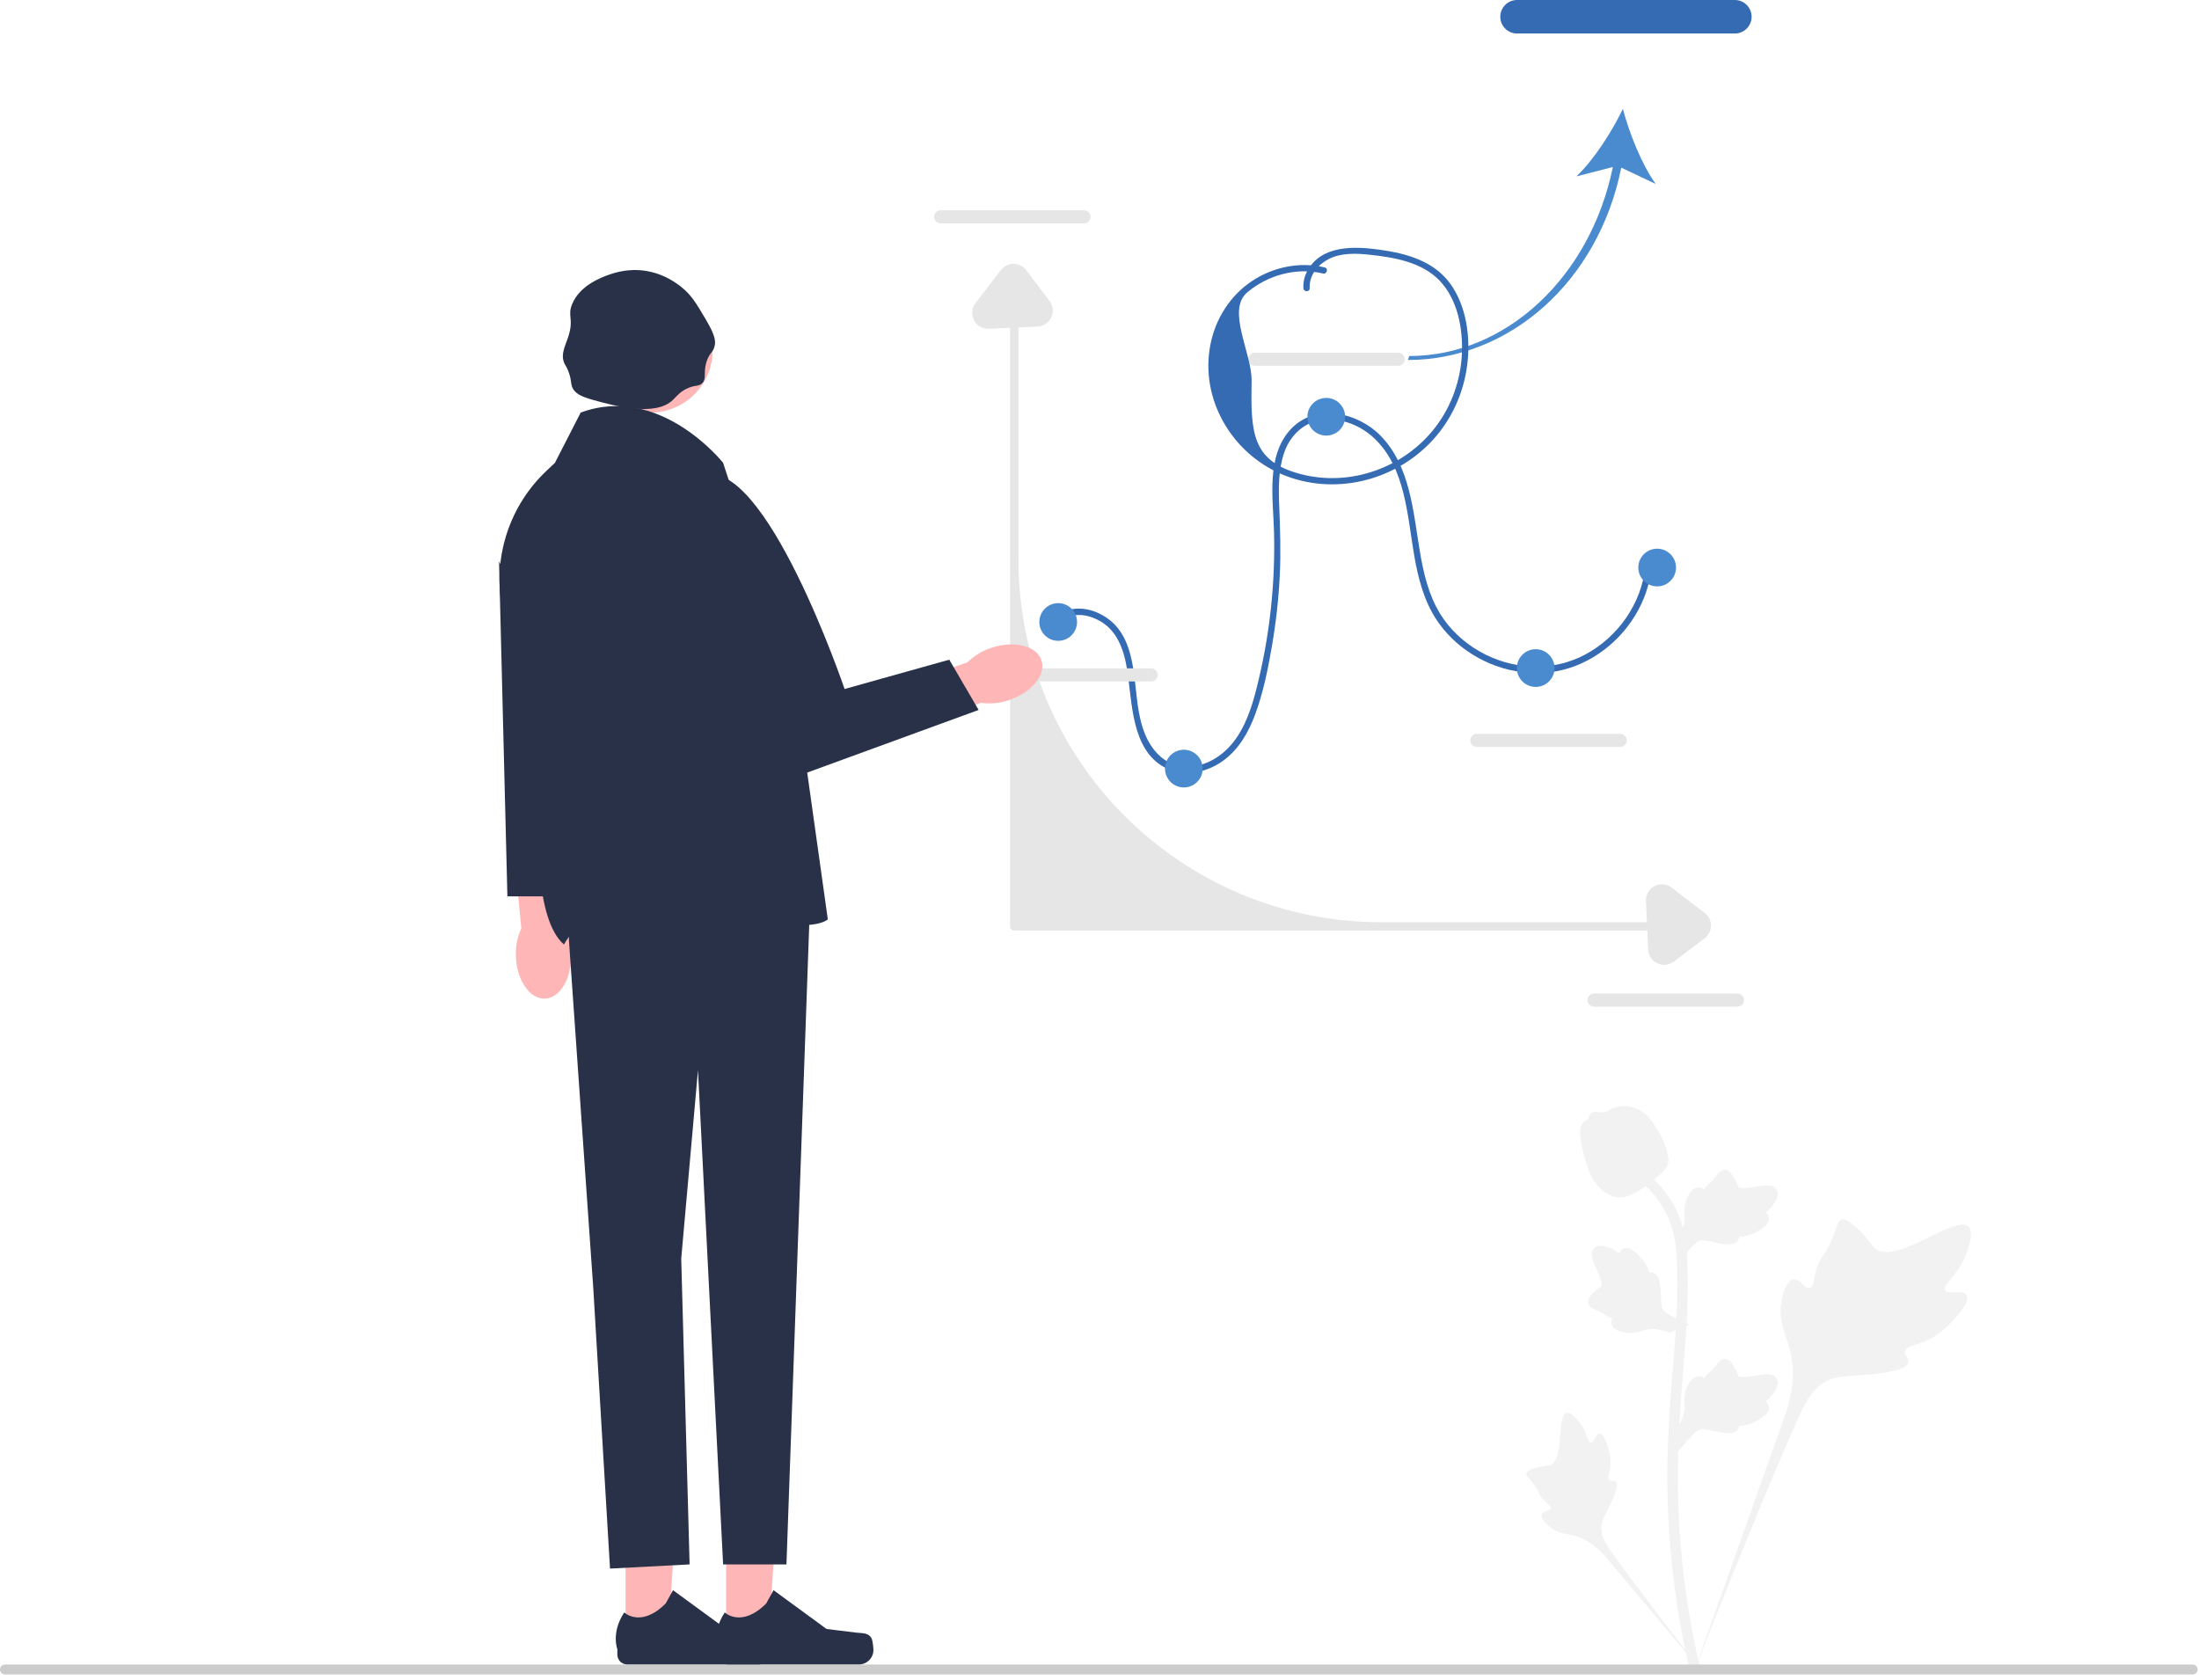 <svg width="525" height="401" viewBox="0 0 525 401" fill="none" xmlns="http://www.w3.org/2000/svg">
<g clip-path="url(#clip0_338_1716)">
<path d="M252.765 148.861C255.635 145.7 260.374 146.624 263.528 148.855C267.586 151.726 268.747 156.97 269.345 161.619C270.359 169.488 270.659 180.612 279.582 183.901C283.705 185.421 288.425 184.166 291.907 181.698C295.71 179.002 298.083 174.856 299.672 170.558C301.596 165.354 302.71 159.788 303.654 154.335C304.619 148.759 305.252 143.122 305.536 137.47C305.814 131.94 305.633 126.446 305.413 120.92C305.242 116.605 305.176 112.075 306.634 107.949C308.106 103.782 311.528 100.612 316.028 100.194C320.397 99.788 324.895 101.63 328.056 104.603C335.638 111.736 335.995 123.381 337.69 132.945C338.58 137.97 339.882 143.054 342.611 147.426C344.855 151.022 347.974 154.036 351.566 156.272C358.811 160.783 368.044 162.099 376.084 159C383.934 155.975 390.253 149.361 392.987 141.411C393.662 139.448 394.079 137.42 394.29 135.357C394.389 134.397 392.888 134.404 392.79 135.357C391.892 144.126 386.262 152.068 378.549 156.227C370.611 160.507 360.999 159.964 353.244 155.527C349.432 153.346 346.116 150.269 343.811 146.517C341.017 141.967 339.82 136.664 338.949 131.456C337.377 122.051 336.664 111.253 329.615 104.032C324.149 98.431 314.089 96.184 308.214 102.422C302.165 108.845 303.978 119.192 304.171 127.166C304.454 138.844 303.25 150.549 300.581 161.921C299.42 166.871 298.083 171.976 295.168 176.221C292.503 180.1 288.148 183.107 283.299 183.059C278.462 183.011 275.065 179.457 273.348 175.219C271.536 170.748 271.418 165.92 270.791 161.201C270.215 156.869 269.167 152.075 265.918 148.904C263.392 146.439 259.644 144.852 256.089 145.419C254.38 145.692 252.865 146.522 251.704 147.8C251.057 148.514 252.114 149.578 252.765 148.861Z" fill="#356BB3"/>
<path d="M469.54 309.225C468.696 307.802 465.043 309.326 464.372 308.034C463.703 306.747 467.096 304.785 469.035 300.304C469.385 299.496 471.588 294.404 469.957 292.833C466.865 289.854 452.717 302.145 447.766 298.123C446.68 297.24 445.921 295.478 442.632 292.617C441.324 291.479 440.533 290.965 439.767 291.156C438.681 291.428 438.595 292.881 437.43 295.74C435.683 300.028 434.649 299.769 433.632 303.189C432.876 305.728 433.048 307.205 432.159 307.492C430.901 307.899 429.743 305.206 428.148 305.447C426.521 305.693 425.537 308.829 425.227 311.177C424.644 315.583 426.262 318.491 427.158 321.548C428.133 324.87 428.712 329.923 426.461 337.075L404.184 399.842C409.102 386.962 423.342 351.656 429.326 338.536C431.053 334.749 432.96 330.907 436.877 329.391C440.647 327.931 445.825 328.803 452.427 327.212C453.198 327.027 455.338 326.482 455.607 325.224C455.83 324.183 454.571 323.603 454.764 322.628C455.024 321.321 457.499 321.305 460.54 319.797C462.684 318.734 464.02 317.47 465.169 316.382C465.515 316.054 470.664 311.12 469.54 309.225Z" fill="#F2F2F2"/>
<path d="M381.896 342.268C380.953 342.272 380.648 344.504 379.82 344.461C378.995 344.418 379.011 342.186 377.371 339.942C377.076 339.537 375.212 336.986 373.97 337.334C371.616 337.992 373.567 348.482 370.164 349.751C369.417 350.03 368.334 349.894 365.98 350.683C365.044 350.997 364.564 351.237 364.437 351.667C364.257 352.279 364.945 352.741 366.012 354.137C367.612 356.232 367.187 356.664 368.572 358.151C369.601 359.254 370.375 359.595 370.26 360.115C370.096 360.85 368.44 360.641 368.099 361.493C367.75 362.363 369.005 363.751 370.068 364.581C372.062 366.138 373.956 366.183 375.715 366.625C377.627 367.105 380.274 368.279 383.135 371.447L407.513 400.491C402.611 394.361 389.391 377.185 384.679 370.463C383.318 368.522 381.983 366.478 382.369 364.118C382.74 361.846 384.662 359.556 385.786 355.857C385.918 355.425 386.268 354.218 385.728 353.723C385.281 353.313 384.633 353.763 384.211 353.387C383.644 352.883 384.35 351.664 384.488 349.736C384.585 348.377 384.349 347.356 384.147 346.478C384.086 346.214 383.15 342.263 381.896 342.268Z" fill="#F2F2F2"/>
<path d="M400.695 346.488L400.127 341.42L400.386 341.036C401.587 339.259 402.199 337.524 402.206 335.877C402.207 335.615 402.195 335.353 402.183 335.086C402.134 334.029 402.072 332.715 402.758 331.183C403.142 330.329 404.221 328.352 405.844 328.596C406.28 328.658 406.611 328.858 406.862 329.093C406.898 329.034 406.936 328.976 406.977 328.912C407.482 328.141 407.882 327.811 408.268 327.493C408.564 327.248 408.87 326.996 409.349 326.399C409.56 326.137 409.724 325.907 409.862 325.714C410.282 325.129 410.83 324.431 411.796 324.444C412.829 324.492 413.37 325.347 413.729 325.912C414.368 326.92 414.658 327.647 414.851 328.129C414.92 328.305 415 328.503 415.04 328.565C415.373 329.054 418.078 328.596 419.098 328.43C421.387 328.048 423.368 327.718 424.184 329.162C424.769 330.194 424.335 331.56 422.854 333.329C422.393 333.88 421.902 334.298 421.467 334.626C421.828 334.842 422.151 335.172 422.282 335.691C422.59 336.919 421.534 338.15 419.144 339.354C418.551 339.655 417.752 340.057 416.632 340.25C416.105 340.341 415.63 340.363 415.224 340.375C415.215 340.61 415.16 340.864 415.017 341.126C414.597 341.897 413.724 342.264 412.407 342.176C410.958 342.1 409.765 341.824 408.713 341.581C407.794 341.371 407.002 341.192 406.381 341.234C405.228 341.327 404.34 342.249 403.297 343.446L400.695 346.488Z" fill="#F2F2F2"/>
<path d="M403.328 316.312L398.57 318.147L398.132 317.993C396.109 317.283 394.276 317.131 392.681 317.542C392.427 317.607 392.177 317.685 391.922 317.765C390.912 318.08 389.656 318.473 388.001 318.199C387.077 318.044 384.891 317.501 384.716 315.87C384.664 315.432 384.775 315.061 384.938 314.759C384.872 314.739 384.806 314.717 384.734 314.694C383.86 314.401 383.439 314.097 383.033 313.805C382.722 313.581 382.4 313.349 381.701 313.036C381.394 312.899 381.13 312.799 380.908 312.714C380.236 312.457 379.422 312.103 379.189 311.165C378.974 310.154 379.663 309.414 380.119 308.924C380.932 308.049 381.562 307.584 381.979 307.276C382.132 307.164 382.303 307.037 382.352 306.982C382.741 306.536 381.613 304.035 381.193 303.091C380.243 300.974 379.421 299.141 380.611 297.986C381.461 297.158 382.892 297.232 384.979 298.215C385.629 298.522 386.158 298.89 386.586 299.228C386.703 298.825 386.94 298.428 387.409 298.17C388.519 297.56 389.978 298.269 391.748 300.276C392.19 300.773 392.781 301.444 393.252 302.478C393.473 302.965 393.615 303.419 393.73 303.809C393.959 303.758 394.219 303.746 394.509 303.818C395.361 304.029 395.938 304.781 396.187 306.077C396.481 307.497 396.516 308.721 396.548 309.801C396.578 310.743 396.606 311.554 396.804 312.145C397.186 313.236 398.304 313.861 399.726 314.566L403.328 316.312Z" fill="#F2F2F2"/>
<path d="M400.695 301.381L400.127 296.313L400.386 295.929C401.587 294.152 402.199 292.417 402.206 290.77C402.207 290.508 402.195 290.246 402.183 289.979C402.134 288.922 402.072 287.608 402.758 286.076C403.142 285.222 404.221 283.245 405.844 283.49C406.28 283.551 406.611 283.751 406.862 283.986C406.898 283.928 406.936 283.869 406.977 283.805C407.482 283.034 407.882 282.704 408.268 282.386C408.564 282.141 408.87 281.889 409.349 281.292C409.56 281.03 409.724 280.8 409.862 280.607C410.282 280.022 410.83 279.324 411.796 279.337C412.829 279.386 413.37 280.24 413.729 280.805C414.368 281.813 414.658 282.54 414.851 283.022C414.92 283.198 415 283.396 415.04 283.458C415.373 283.947 418.078 283.489 419.098 283.323C421.387 282.941 423.368 282.611 424.184 284.055C424.769 285.087 424.335 286.453 422.854 288.222C422.393 288.773 421.902 289.191 421.467 289.519C421.828 289.735 422.151 290.065 422.282 290.584C422.59 291.812 421.534 293.043 419.144 294.247C418.551 294.548 417.752 294.95 416.632 295.143C416.105 295.234 415.63 295.256 415.224 295.268C415.215 295.503 415.16 295.757 415.017 296.019C414.597 296.79 413.724 297.157 412.407 297.069C410.958 296.993 409.765 296.717 408.713 296.474C407.794 296.264 407.002 296.085 406.381 296.127C405.228 296.22 404.34 297.142 403.297 298.339L400.695 301.381Z" fill="#F2F2F2"/>
<path d="M405.881 399.759L404.819 399.093L403.581 399.235C403.561 399.12 403.494 398.856 403.392 398.442C402.838 396.176 401.148 389.28 399.738 378.419C398.755 370.838 398.198 363.044 398.083 355.249C397.968 347.443 398.337 341.533 398.634 336.783C398.857 333.2 399.129 329.789 399.396 326.465C400.106 317.587 400.775 309.2 400.277 299.915C400.167 297.843 399.935 293.528 397.415 288.937C395.953 286.275 393.939 283.911 391.428 281.914L392.989 279.951C395.76 282.159 397.989 284.777 399.612 287.733C402.407 292.824 402.659 297.525 402.78 299.783C403.287 309.232 402.61 317.699 401.893 326.664C401.629 329.975 401.357 333.371 401.135 336.939C400.841 341.645 400.475 347.504 400.589 355.21C400.701 362.912 401.252 370.61 402.222 378.096C403.615 388.82 405.28 395.614 405.827 397.845C406.118 399.037 406.18 399.287 405.881 399.759Z" fill="#F2F2F2"/>
<path d="M386.831 285.895C386.728 285.895 386.624 285.893 386.519 285.885C384.385 285.77 382.409 284.493 380.644 282.09C379.817 280.959 379.394 279.67 378.55 277.098C378.419 276.701 377.782 274.69 377.396 271.922C377.142 270.113 377.174 269.357 377.533 268.689C377.93 267.945 378.574 267.426 379.298 267.076C379.267 266.836 379.292 266.589 379.396 266.337C379.823 265.292 380.959 265.429 381.573 265.495C381.884 265.535 382.272 265.586 382.69 265.564C383.349 265.532 383.702 265.336 384.238 265.043C384.751 264.761 385.388 264.411 386.334 264.218C388.199 263.829 389.762 264.357 390.277 264.531C392.987 265.434 394.323 267.541 395.87 269.981C396.178 270.47 397.236 272.252 397.935 274.694C398.439 276.456 398.368 277.239 398.217 277.822C397.908 279.019 397.18 279.704 395.331 281.216C393.4 282.8 392.431 283.592 391.599 284.075C389.662 285.193 388.446 285.895 386.831 285.895Z" fill="#F2F2F2"/>
<path d="M333.811 87.336H299.59C298.727 87.336 298.025 86.634 298.025 85.771C298.025 84.908 298.727 84.207 299.59 84.207H333.811C334.673 84.207 335.375 84.908 335.375 85.771C335.375 86.634 334.673 87.336 333.811 87.336Z" fill="#E6E6E6"/>
<path d="M386.811 178.336H352.59C351.727 178.336 351.025 177.634 351.025 176.771C351.025 175.908 351.727 175.207 352.59 175.207H386.811C387.673 175.207 388.375 175.908 388.375 176.771C388.375 177.634 387.673 178.336 386.811 178.336Z" fill="#E6E6E6"/>
<path d="M414.811 240.336H380.59C379.727 240.336 379.025 239.634 379.025 238.771C379.025 237.908 379.727 237.207 380.59 237.207H414.811C415.673 237.207 416.375 237.908 416.375 238.771C416.375 239.634 415.673 240.336 414.811 240.336Z" fill="#E6E6E6"/>
<path d="M258.811 53.336H224.59C223.727 53.336 223.025 52.634 223.025 51.771C223.025 50.908 223.727 50.206 224.59 50.206H258.811C259.673 50.206 260.375 50.908 260.375 51.771C260.375 52.634 259.673 53.336 258.811 53.336Z" fill="#E6E6E6"/>
<path d="M0 398.594C0 399.254 0.53 399.784 1.19 399.784H523.48C524.14 399.784 524.67 399.254 524.67 398.594C524.67 397.934 524.14 397.404 523.48 397.404H1.19C0.53 397.404 0 397.934 0 398.594Z" fill="#CCCCCC"/>
<path d="M397.249 222.18H242.148C241.596 222.18 241.148 221.732 241.148 221.18V73.18C241.148 72.627 241.596 72.18 242.148 72.18C242.701 72.18 243.148 72.627 243.148 73.18V133.568C243.148 181.402 281.926 220.18 329.76 220.18H397.249C397.801 220.18 398.249 220.627 398.249 221.18C398.249 221.732 397.801 222.18 397.249 222.18Z" fill="#E6E6E6"/>
<path d="M274.811 162.699H240.59C239.727 162.699 239.025 161.997 239.025 161.134C239.025 160.271 239.727 159.57 240.59 159.57H274.811C275.673 159.57 276.375 160.271 276.375 161.134C276.375 161.997 275.673 162.699 274.811 162.699Z" fill="#E6E6E6"/>
<path d="M240.88 167.152C246.308 165.359 249.782 161.106 248.641 157.653C247.5 154.199 242.176 152.853 236.747 154.647C234.568 155.333 232.586 156.532 230.966 158.142L208.066 166.026L211.995 176.693L234.153 167.788C236.414 168.116 238.721 167.898 240.88 167.152Z" fill="#FFB6B6"/>
<path d="M123.168 228.289C123.353 234.002 126.451 238.537 130.087 238.418C133.722 238.3 136.518 233.573 136.332 227.859C136.289 225.575 135.699 223.335 134.613 221.325L133.522 197.131L122.18 197.885L124.459 221.656C123.505 223.732 123.063 226.007 123.168 228.289Z" fill="#FFB6B6"/>
<path d="M149.354 391.311L159.478 391.31L162.072 352L149.352 352.26L149.354 391.311Z" fill="#FFB6B6"/>
<path d="M184.042 391.082C184.357 391.612 184.523 393.326 184.523 393.943C184.523 395.841 182.985 397.38 181.087 397.38H149.733C148.438 397.38 147.388 396.33 147.388 395.036V393.73C147.388 393.73 145.837 389.807 149.031 384.971C149.031 384.971 153 388.758 158.93 382.827L160.679 379.659L173.339 388.917L180.356 389.781C181.891 389.97 183.252 389.752 184.042 391.082Z" fill="#293148"/>
<path d="M173.354 391.311L183.478 391.31L186.072 352L173.352 352.26L173.354 391.311Z" fill="#FFB6B6"/>
<path d="M208.042 391.082C208.357 391.612 208.523 393.326 208.523 393.943C208.523 395.841 206.985 397.38 205.087 397.38H173.733C172.438 397.38 171.388 396.33 171.388 395.036V393.73C171.388 393.73 169.837 389.807 173.031 384.971C173.031 384.971 177 388.758 182.93 382.827L184.679 379.659L197.339 388.917L204.356 389.781C205.891 389.97 207.252 389.752 208.042 391.082Z" fill="#293148"/>
<path d="M155.245 98.515C163.47 98.515 170.138 91.847 170.138 83.622C170.138 75.396 163.47 68.728 155.245 68.728C147.019 68.728 140.352 75.396 140.352 83.622C140.352 91.847 147.019 98.515 155.245 98.515Z" fill="#FFB6B6"/>
<path d="M134.639 207.5L141.639 307.5L145.639 374.5L164.639 373.5L162.639 300.5L166.639 255.5L172.639 373.5H187.761L193.639 208.5L161.139 204L134.639 207.5Z" fill="#293148"/>
<path d="M160.639 95.5C156.403 99.578 146.614 96.874 141.639 95.5C138.9 94.744 137.248 93.965 136.639 92.5C136.215 91.482 136.456 90.517 135.639 88.5C135.16 87.319 134.908 87.231 134.639 86.5C133.889 84.464 134.93 82.65 135.639 80.5C137.117 76.015 135.352 75.511 136.639 72.5C138.573 67.973 143.835 66.132 145.639 65.5C149.006 64.321 151.815 64.446 152.639 64.5C157.914 64.847 161.441 67.555 162.639 68.5C165.066 70.417 166.257 72.445 168.639 76.5C170.711 80.029 170.862 81.383 170.639 82.5C170.298 84.202 169.317 84.208 168.639 86.5C167.869 89.102 168.744 90.409 167.639 91.5C166.891 92.238 166.196 91.931 164.639 92.5C162.495 93.284 161.436 94.733 160.639 95.5Z" fill="#293148"/>
<path d="M172.638 110.5C172.638 110.5 157.638 91.5 138.638 98.5L132.485 110.5L130.429 112.446C121.805 120.61 117.792 132.52 119.719 144.238L128.638 198.5C128.638 198.5 127.638 219.5 134.638 225.5C134.638 225.5 144.638 206.5 168.638 215.5C192.638 224.5 197.638 219.5 197.638 219.5L189.638 162.5L172.638 110.5Z" fill="#293148"/>
<path d="M167.639 113.5L162.639 124.5L181.639 188.5L233.639 169.5L226.639 157.5L201.639 164.5C201.639 164.5 182.639 108.5 167.639 113.5Z" fill="#293148"/>
<path d="M132.139 214H121.139L119.139 134L132.139 161V214Z" fill="#293148"/>
<path d="M252.639 153C255.124 153 257.139 150.985 257.139 148.5C257.139 146.015 255.124 144 252.639 144C250.153 144 248.139 146.015 248.139 148.5C248.139 150.985 250.153 153 252.639 153Z" fill="#4A8ACF"/>
<path d="M282.639 188C285.124 188 287.139 185.985 287.139 183.5C287.139 181.015 285.124 179 282.639 179C280.153 179 278.139 181.015 278.139 183.5C278.139 185.985 280.153 188 282.639 188Z" fill="#4A8ACF"/>
<path d="M316.639 104C319.124 104 321.139 101.985 321.139 99.5C321.139 97.015 319.124 95 316.639 95C314.153 95 312.139 97.015 312.139 99.5C312.139 101.985 314.153 104 316.639 104Z" fill="#4A8ACF"/>
<path d="M366.639 164C369.124 164 371.139 161.985 371.139 159.5C371.139 157.015 369.124 155 366.639 155C364.153 155 362.139 157.015 362.139 159.5C362.139 161.985 364.153 164 366.639 164Z" fill="#4A8ACF"/>
<path d="M395.639 140C398.124 140 400.139 137.985 400.139 135.5C400.139 133.015 398.124 131 395.639 131C393.153 131 391.139 133.015 391.139 135.5C391.139 137.985 393.153 140 395.639 140Z" fill="#4A8ACF"/>
<path d="M387.065 40.024L395.295 43.922C391.92 39.212 389.011 31.854 387.454 26C384.817 31.453 380.567 38.126 376.36 42.112L385.058 39.874C379.698 66.142 359.539 85 336.454 85L336.127 85.949C360.24 85.949 381.593 67.352 387.065 40.024Z" fill="#4A8ACF"/>
<path d="M362.186 0H414.186C416.391 0 418.186 1.794 418.186 4C418.186 6.206 416.391 8 414.186 8H362.186C359.98 8 358.186 6.206 358.186 4C358.186 1.794 359.98 0 362.186 0Z" fill="#356BB3"/>
<path d="M397.316 230.364C396.768 230.364 396.215 230.242 395.688 229.995C394.389 229.385 393.573 228.164 393.506 226.731L392.967 215.105C392.898 213.612 393.677 212.254 395.001 211.561C396.325 210.867 397.886 211.002 399.073 211.908L406.991 217.964C407.943 218.692 408.487 219.797 408.483 220.994C408.479 222.194 407.929 223.294 406.972 224.017L399.593 229.588C398.912 230.102 398.119 230.364 397.316 230.364Z" fill="#E6E6E6"/>
<path d="M251.345 74.149C251.345 74.697 251.223 75.251 250.976 75.777C250.365 77.077 249.145 77.893 247.711 77.959L236.085 78.498C234.592 78.567 233.235 77.788 232.541 76.464C231.848 75.14 231.983 73.58 232.889 72.393L238.945 64.475C239.672 63.523 240.778 62.978 241.975 62.982C243.174 62.986 244.275 63.537 244.997 64.493L250.569 71.872C251.082 72.553 251.345 73.346 251.345 74.149Z" fill="#E6E6E6"/>
<path d="M316.269 63.853C310.349 62.434 304.023 63.718 298.963 67.061C293.656 70.567 290.142 76.18 288.953 82.399C286.5 95.229 293.996 108.046 305.843 113.153C318.297 118.521 333.113 114.919 342.158 104.956C346.64 100.017 349.442 93.77 350.286 87.163C351.117 80.655 350.169 73.146 346.228 67.714C342.319 62.326 335.809 60.518 329.523 59.635C323.423 58.778 315.331 58.406 312.033 64.862C311.404 66.093 311.108 67.42 311.178 68.8C311.227 69.761 312.727 69.767 312.678 68.8C312.526 65.782 314.538 63.259 317.118 61.903C320.108 60.33 323.714 60.463 326.974 60.814C332.86 61.447 339.543 62.575 343.788 67.096C348.016 71.599 349.284 78.462 349.021 84.44C348.747 90.679 346.598 96.821 342.831 101.811C335.397 111.658 322.391 116.343 310.426 113.162C298.767 110.062 298.615 103.144 298.808 90.891C298.91 84.355 292.736 74.066 297.777 69.806C302.713 65.636 309.553 63.786 315.87 65.299C316.808 65.524 317.209 64.078 316.269 63.853Z" fill="#356BB3"/>
</g>
<defs>
<clipPath id="clip0_338_1716">
<rect width="524.67" height="400.491" fill="white"/>
</clipPath>
</defs>
</svg>
